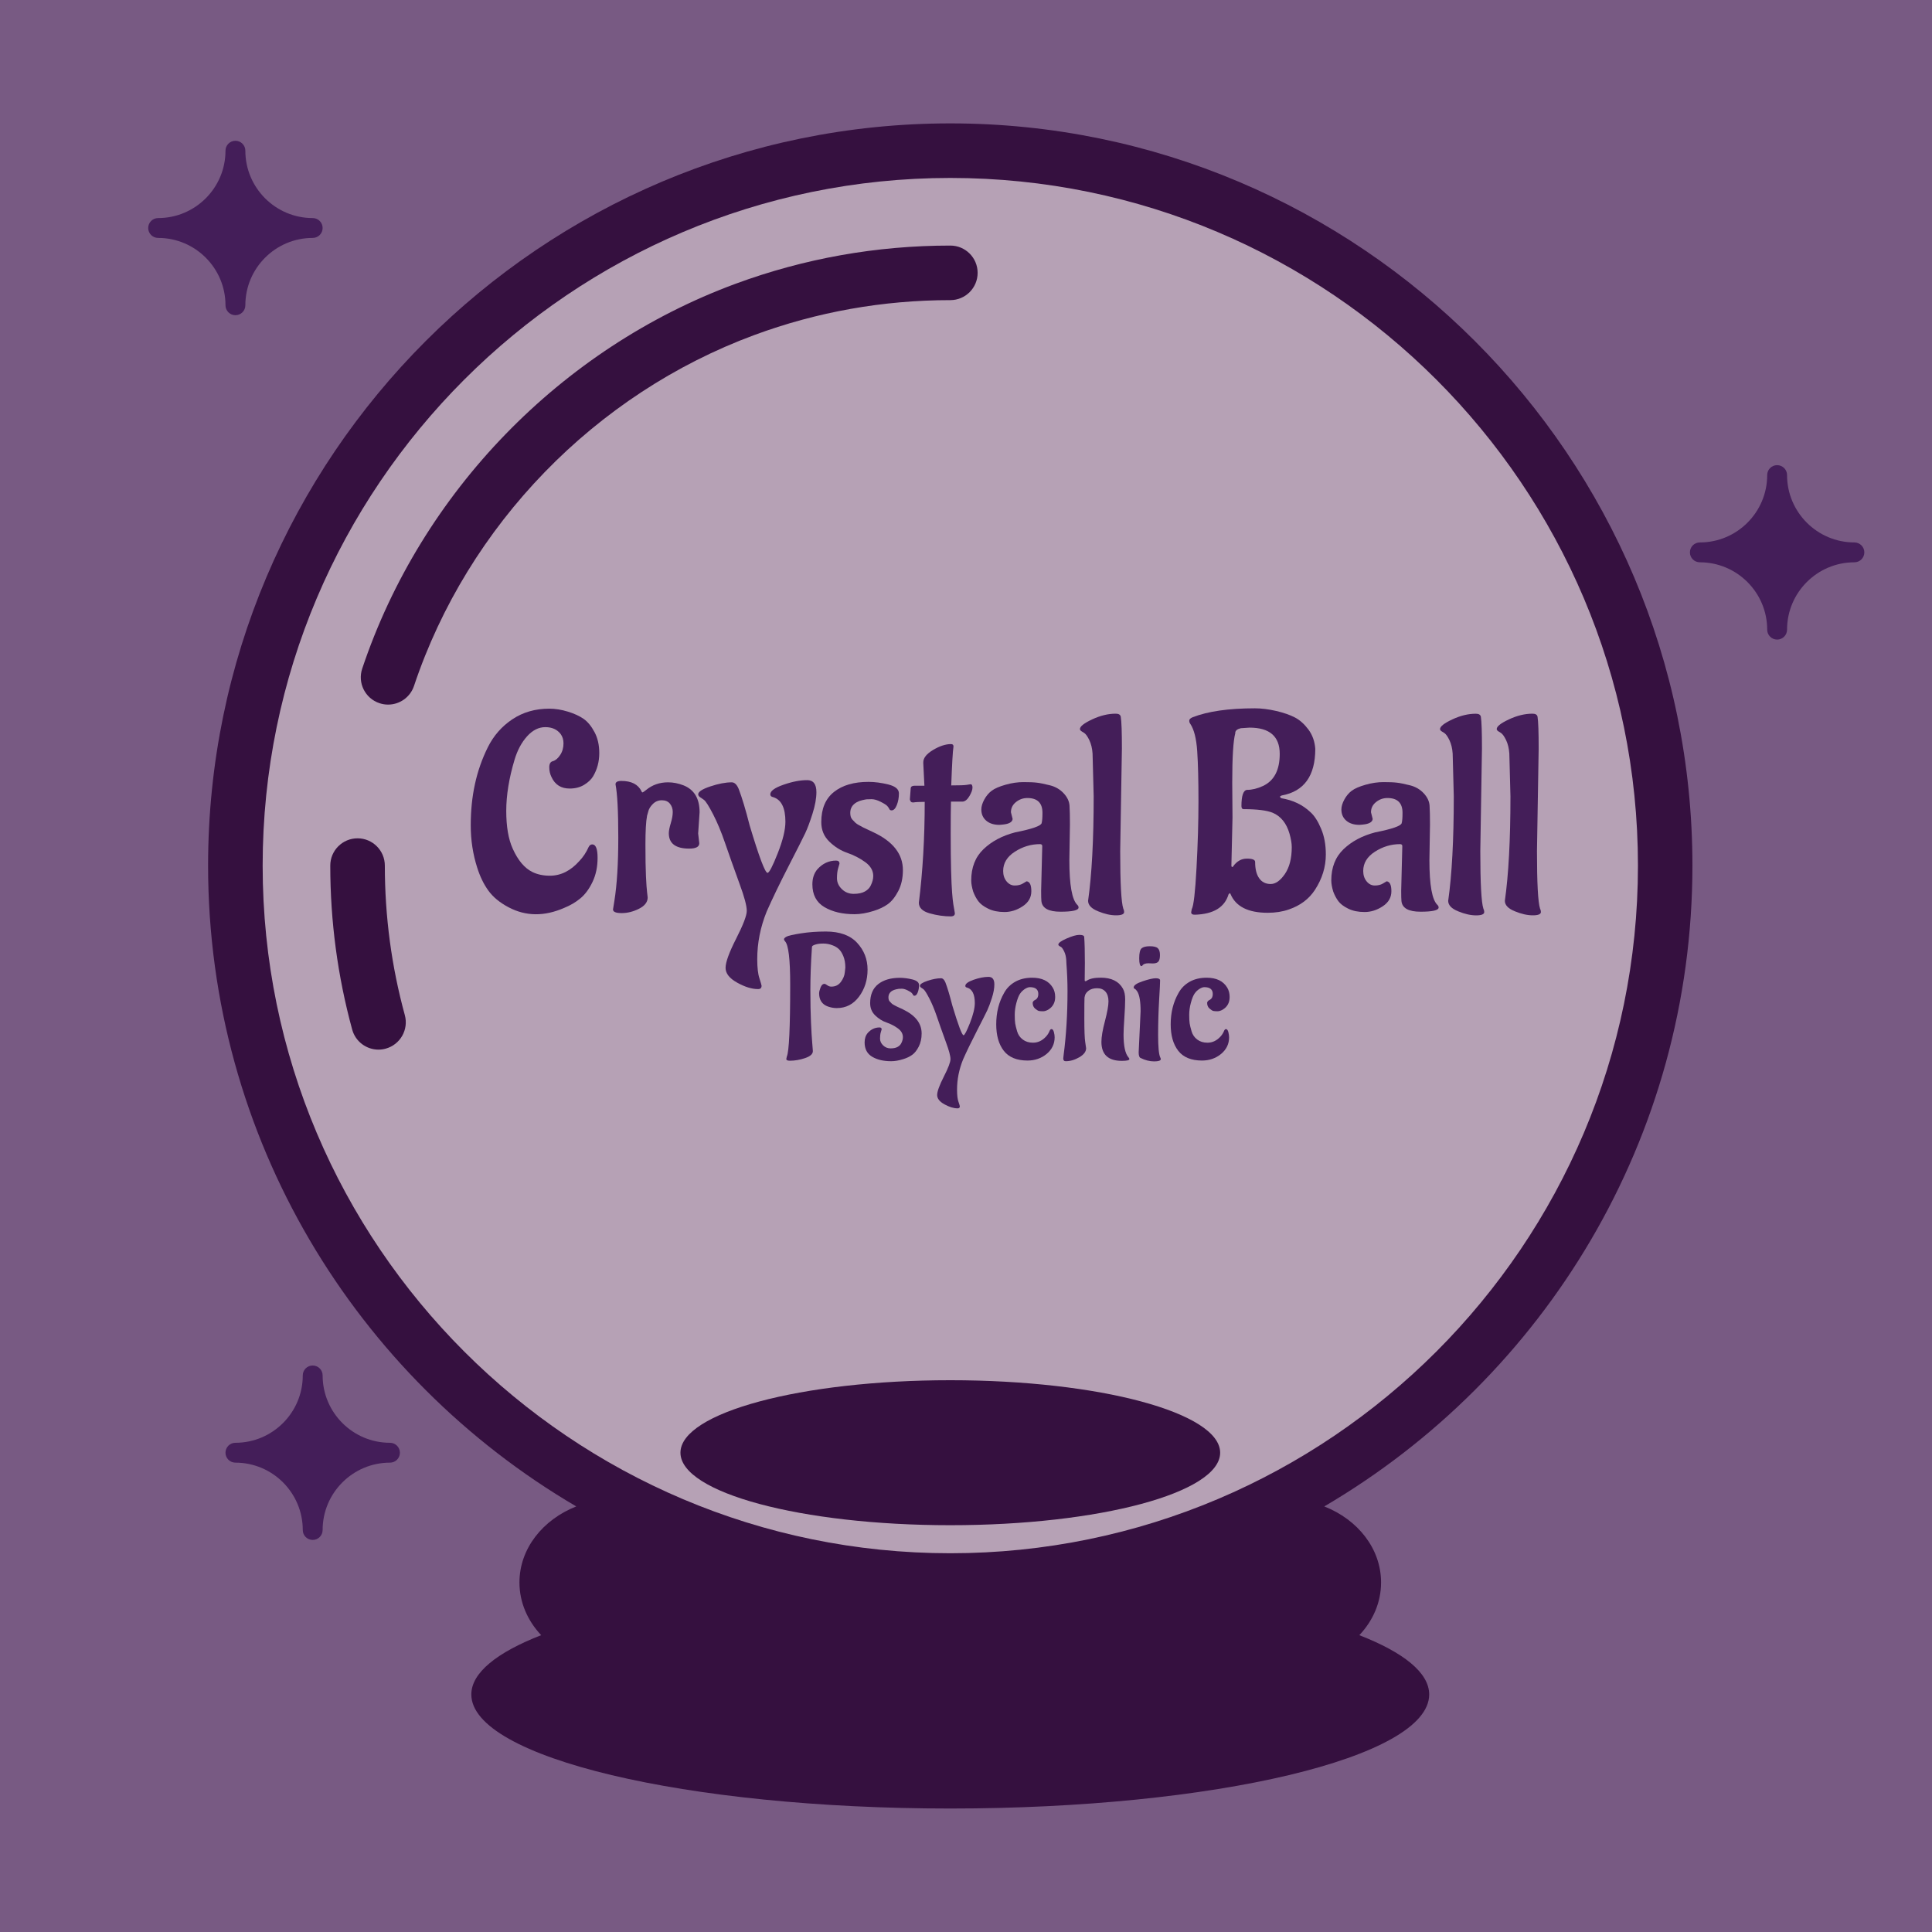 <?xml version="1.0" encoding="utf-8"?>
<!-- Generator: Adobe Illustrator 23.0.6, SVG Export Plug-In . SVG Version: 6.00 Build 0)  -->
<svg version="1.1" id="Layer_1" xmlns="http://www.w3.org/2000/svg" xmlns:xlink="http://www.w3.org/1999/xlink" x="0px" y="0px"
	 viewBox="0 0 432 432" style="enable-background:new 0 0 432 432;" xml:space="preserve">
<style type="text/css">
	.st0{fill:#F5E8E8;}
	.st1{opacity:0.7;fill:#441E59;}
	.st2{opacity:0.5;fill:#F5E8E8;}
	.st3{fill:#35103F;}
	.st4{fill:#441E59;}
</style>
<rect class="st0" width="432" height="432"/>
<rect class="st1" width="432" height="432"/>
<circle class="st2" cx="212.77" cy="193.08" r="157.43"/>
<g>
	<g>
		<path class="st3" d="M212.49,27.59c-91.51,0-165.96,74.45-165.96,165.96c0,61.03,33.12,114.46,82.32,143.29
			c-7.48,2.95-12.7,9.44-12.7,17c0,4.47,1.83,8.57,4.86,11.79c-9.91,3.86-15.62,8.41-15.62,13.26c0,14.08,47.94,25.5,107.09,25.5
			s107.09-11.42,107.09-25.5c0-4.86-5.71-9.4-15.62-13.26c3.04-3.22,4.86-7.32,4.86-11.79c0-7.56-5.21-14.06-12.7-17
			c49.2-28.83,82.32-82.26,82.32-143.29C378.45,102.04,304,27.59,212.49,27.59z M212.49,347.31c-84.78,0-153.76-68.97-153.76-153.76
			c0-84.78,68.97-153.76,153.76-153.76s153.76,68.97,153.76,153.76C366.25,278.34,297.27,347.31,212.49,347.31z"/>
		<path class="st3" d="M86.05,193.55c0-3.37-2.73-6.1-6.1-6.1c-3.37,0-6.1,2.73-6.1,6.1c0,12.44,1.65,24.77,4.9,36.66
			c0.74,2.71,3.2,4.49,5.88,4.49c0.53,0,1.07-0.07,1.61-0.22c3.25-0.89,5.17-4.25,4.28-7.5C87.55,216.15,86.05,204.9,86.05,193.55z"
			/>
		<path class="st3" d="M168.68,74.91c14-5.17,28.75-7.8,43.82-7.8c3.37,0,6.1-2.73,6.1-6.1c0-3.37-2.73-6.1-6.1-6.1
			c-16.52,0-32.69,2.88-48.05,8.55c-39.05,14.43-70.25,46.6-83.46,86.05c-1.07,3.2,0.65,6.65,3.85,7.72
			c0.64,0.22,1.3,0.32,1.94,0.32c2.55,0,4.93-1.61,5.79-4.17C104.61,117.4,133.06,88.07,168.68,74.91z"/>
		<ellipse class="st3" cx="212.49" cy="324.83" rx="60.34" ry="16.21"/>
		<g>
			<path class="st4" d="M52.64,70.48c1.23,0,2.22-0.99,2.22-2.22c0-8.31,6.76-15.06,15.06-15.06c1.23,0,2.22-0.99,2.22-2.22
				s-0.99-2.22-2.22-2.22c-8.31,0-15.06-6.76-15.06-15.06c0-1.23-0.99-2.22-2.22-2.22s-2.22,0.99-2.22,2.22
				c0,8.31-6.76,15.06-15.06,15.06c-1.23,0-2.22,0.99-2.22,2.22s0.99,2.22,2.22,2.22c8.31,0,15.06,6.76,15.06,15.06
				C50.42,69.48,51.41,70.48,52.64,70.48z"/>
		</g>
		<g>
			<path class="st4" d="M414.65,121.29c-8.3,0-15.06-6.76-15.06-15.06c0-1.23-0.99-2.22-2.22-2.22c-1.23,0-2.22,0.99-2.22,2.22
				c0,8.31-6.76,15.06-15.06,15.06c-1.23,0-2.22,0.99-2.22,2.22s0.99,2.22,2.22,2.22c8.3,0,15.06,6.76,15.06,15.06
				c0,1.23,0.99,2.22,2.22,2.22c1.23,0,2.22-0.99,2.22-2.22c0-8.31,6.76-15.06,15.06-15.06c1.23,0,2.22-0.99,2.22-2.22
				S415.87,121.29,414.65,121.29z"/>
		</g>
		<g>
			<path class="st4" d="M87.2,322.61c-8.31,0-15.06-6.76-15.06-15.06c0-1.23-0.99-2.22-2.22-2.22s-2.22,0.99-2.22,2.22
				c0,8.31-6.76,15.06-15.06,15.06c-1.23,0-2.22,0.99-2.22,2.22c0,1.23,0.99,2.22,2.22,2.22c8.31,0,15.06,6.76,15.06,15.06
				c0,1.23,0.99,2.22,2.22,2.22s2.22-0.99,2.22-2.22c0-8.3,6.76-15.06,15.06-15.06c1.23,0,2.22-0.99,2.22-2.22
				C89.42,323.6,88.42,322.61,87.2,322.61z"/>
		</g>
	</g>
</g>
<g>
	<path class="st4" d="M132.43,188.81c0.79,0,1.19,1,1.19,3c0,2-0.37,3.79-1.12,5.37c-0.75,1.58-1.66,2.81-2.72,3.69
		s-2.26,1.58-3.59,2.12c-4.46,1.96-8.62,1.92-12.49-0.13c-1.96-1.04-3.46-2.28-4.5-3.72c-1.04-1.44-1.87-3.15-2.5-5.15
		c-0.96-3-1.44-6.14-1.44-9.43c0-3.29,0.31-6.37,0.94-9.24c0.62-2.87,1.58-5.61,2.87-8.21c1.29-2.6,3.12-4.69,5.5-6.28
		c2.37-1.58,5.12-2.37,8.25-2.37c1.33,0,2.72,0.22,4.15,0.66c1.44,0.44,2.61,0.98,3.53,1.62c0.92,0.65,1.73,1.63,2.44,2.97
		c0.71,1.33,1.06,2.89,1.06,4.68c0,1.92-0.46,3.64-1.37,5.18c-0.42,0.71-1.08,1.34-2,1.91c-0.92,0.56-2,0.84-3.25,0.84
		c-1.92,0-3.27-0.85-4.06-2.56c-0.33-0.67-0.5-1.39-0.5-2.19c0-0.79,0.27-1.25,0.81-1.37c0.58-0.17,1.12-0.62,1.62-1.37
		c0.5-0.75,0.75-1.62,0.75-2.62c0-0.79-0.21-1.48-0.62-2.06c-0.79-1.04-1.94-1.56-3.44-1.56s-2.86,0.69-4.09,2.06
		c-1.23,1.37-2.15,3.1-2.78,5.18c-1.25,4.16-1.87,8-1.87,11.49c0,3.5,0.48,6.31,1.44,8.43c1.17,2.62,2.64,4.37,4.44,5.25
		c1.12,0.54,2.41,0.81,3.87,0.81c2.46,0,4.66-1.1,6.62-3.31c0.83-0.87,1.52-1.91,2.06-3.12
		C131.83,188.99,132.1,188.81,132.43,188.81z"/>
	<path class="st4" d="M156.11,186.37l0.25,2.19c0,0.79-0.75,1.19-2.25,1.19c-3.04,0-4.56-1.15-4.56-3.44c0-0.54,0.15-1.29,0.44-2.25
		c0.29-0.96,0.44-1.79,0.44-2.5c0-0.71-0.21-1.32-0.62-1.84c-0.42-0.52-1.02-0.78-1.81-0.78c-0.79,0-1.47,0.28-2.03,0.84
		c-0.56,0.56-0.91,1.14-1.03,1.72l-0.25,0.87c-0.25,1.29-0.37,3.45-0.37,6.46c0,3.02,0.04,5.39,0.12,7.12
		c0.08,1.73,0.17,2.92,0.25,3.56c0.08,0.65,0.13,1.03,0.13,1.16c0,1.04-0.65,1.88-1.94,2.53c-1.29,0.65-2.58,0.97-3.87,0.97
		c-1.29,0-1.94-0.27-1.94-0.81l0.31-1.94c0.58-3.62,0.87-8.35,0.87-14.18c0-5.83-0.21-9.79-0.62-11.87c0-0.5,0.44-0.75,1.31-0.75
		c2.25,0,3.75,0.77,4.5,2.31c0.04,0.17,0.11,0.25,0.22,0.25c0.1,0,0.38-0.19,0.84-0.56c1.37-1.12,3-1.69,4.87-1.69
		c1.17,0,2.33,0.23,3.5,0.69c2.37,0.96,3.56,2.96,3.56,6L156.11,186.37z"/>
	<path class="st4" d="M170.29,220.41c0,0.5-0.25,0.75-0.75,0.75h-0.06c-1.37,0-2.93-0.48-4.65-1.44c-1.73-0.96-2.59-2.06-2.59-3.31
		c0-1.25,0.79-3.43,2.37-6.53c1.58-3.1,2.37-5.17,2.37-6.21c0-1.12-0.54-3.14-1.62-6.06c-1.37-3.79-2.47-6.87-3.28-9.24
		s-1.69-4.47-2.62-6.28c-0.94-1.81-1.61-2.88-2.03-3.22l-0.62-0.44c-0.46-0.25-0.69-0.52-0.69-0.81c0-0.58,0.91-1.18,2.72-1.78
		c1.81-0.6,3.4-0.91,4.78-0.91c0.62,0,1.15,0.5,1.56,1.5c0.75,1.96,1.56,4.66,2.44,8.12c2.12,7.08,3.46,10.62,4,10.62
		c0.38,0,1.13-1.46,2.28-4.37c1.15-2.91,1.72-5.27,1.72-7.06c0-3.12-0.92-4.95-2.75-5.5c-0.42-0.08-0.63-0.29-0.63-0.62
		c0-0.75,0.98-1.47,2.94-2.15c1.96-0.69,3.73-1.03,5.31-1.03c1.37,0,2.06,0.9,2.06,2.69c0,1.37-0.29,2.98-0.87,4.81
		c-0.58,1.83-1.12,3.28-1.62,4.34c-0.5,1.06-1.74,3.52-3.72,7.37c-1.98,3.85-3.61,7.24-4.9,10.15c-1.42,3.5-2.12,7.06-2.12,10.68
		c0,1.91,0.17,3.35,0.5,4.31C170.12,219.75,170.29,220.29,170.29,220.41z"/>
	<path class="st4" d="M201.89,194.55c0,1.79-0.34,3.35-1.03,4.68c-0.69,1.33-1.47,2.31-2.34,2.94s-1.92,1.12-3.12,1.5
		c-1.58,0.5-3.02,0.75-4.31,0.75c-2.71,0-4.96-0.53-6.75-1.59c-1.79-1.06-2.69-2.76-2.69-5.09c0-1.37,0.38-2.5,1.12-3.37
		c1.17-1.29,2.56-1.94,4.19-1.94c0.5,0,0.75,0.23,0.75,0.69c0,0.04-0.09,0.36-0.28,0.97c-0.19,0.6-0.28,1.36-0.28,2.28
		c0,0.92,0.36,1.73,1.09,2.44c0.73,0.71,1.61,1.06,2.65,1.06c1.04,0,1.87-0.18,2.5-0.53c0.63-0.35,1.06-0.8,1.31-1.34
		c0.37-0.75,0.56-1.46,0.56-2.12c0-1.21-0.6-2.25-1.81-3.12c-1.21-0.87-2.54-1.56-4-2.06c-1.46-0.5-2.79-1.33-4-2.5
		c-1.21-1.17-1.81-2.62-1.81-4.37c0-3,0.95-5.25,2.84-6.75c1.89-1.5,4.47-2.25,7.71-2.25c1.42,0,2.9,0.2,4.47,0.59
		c1.56,0.4,2.34,1.06,2.34,2s-0.16,1.8-0.47,2.59c-0.31,0.79-0.7,1.19-1.16,1.19c-0.25,0-0.42-0.09-0.5-0.28
		c-0.08-0.19-0.23-0.41-0.44-0.66c-0.21-0.25-0.71-0.57-1.5-0.97c-0.79-0.4-1.47-0.59-2.03-0.59c-0.56,0-0.94,0.01-1.12,0.03
		c-0.19,0.02-0.51,0.08-0.97,0.19c-0.46,0.1-0.87,0.26-1.25,0.47c-0.96,0.54-1.44,1.33-1.44,2.37c0,0.67,0.15,1.16,0.44,1.47
		c0.29,0.31,0.52,0.55,0.69,0.72c0.17,0.17,0.46,0.37,0.87,0.59c0.42,0.23,0.71,0.39,0.87,0.47c0.17,0.08,0.54,0.26,1.12,0.53
		c0.58,0.27,0.96,0.45,1.12,0.53C199.68,188.14,201.89,190.97,201.89,194.55z"/>
	<path class="st4" d="M203.45,178.75l0.19-2.5c0.04-0.38,0.33-0.56,0.87-0.56h2.19l-0.25-5v-0.25c0-0.96,0.73-1.87,2.19-2.75
		c1.46-0.87,2.79-1.31,4-1.31c0.38,0,0.56,0.17,0.56,0.5v0.06c-0.17,1.12-0.33,4.02-0.5,8.68c1.83,0,3-0.04,3.5-0.13
		c0.5-0.08,0.77-0.13,0.81-0.13c0.29,0,0.44,0.25,0.44,0.75s-0.23,1.13-0.69,1.91c-0.46,0.77-0.96,1.18-1.5,1.22h-2.62
		c-0.04,1.42-0.06,3.8-0.06,7.15c0,3.35,0.03,6.11,0.09,8.28c0.06,2.17,0.13,3.8,0.22,4.9c0.08,1.1,0.18,1.99,0.28,2.65
		c0.1,0.67,0.19,1.15,0.25,1.44c0.06,0.29,0.09,0.48,0.09,0.56c0,0.42-0.27,0.65-0.81,0.69c-1.62,0-3.24-0.23-4.84-0.69
		c-1.6-0.46-2.4-1.25-2.4-2.37c0.87-7,1.31-14.51,1.31-22.55c-1.12,0-1.98,0.04-2.56,0.13h-0.06
		C203.76,179.44,203.54,179.21,203.45,178.75z"/>
	<path class="st4" d="M239.24,184.37l-0.13,8c0,5.54,0.6,8.87,1.81,9.99c0.17,0.17,0.25,0.35,0.25,0.56c0,0.62-1.34,0.94-4.03,0.94
		s-4.11-0.79-4.28-2.37c-0.04-0.37-0.06-1.15-0.06-2.31l0.25-9.99c0-0.29-0.17-0.44-0.5-0.44c-2,0-3.87,0.56-5.62,1.69
		c-1.75,1.12-2.62,2.56-2.62,4.31c0,0.92,0.25,1.69,0.75,2.31c0.5,0.62,1.11,0.94,1.84,0.94s1.33-0.15,1.81-0.44
		c0.48-0.29,0.76-0.46,0.84-0.5c0.71,0.08,1.06,0.82,1.06,2.22c0,1.4-0.65,2.52-1.94,3.37s-2.64,1.28-4.06,1.28
		c-1.42,0-2.63-0.25-3.65-0.75c-1.02-0.5-1.76-1.06-2.22-1.69c-0.46-0.62-0.83-1.33-1.13-2.12c-0.29-0.96-0.44-1.79-0.44-2.5
		c0-2.91,0.92-5.25,2.75-7c1.83-1.75,4.18-3,7.06-3.75c3.79-0.75,5.77-1.44,5.93-2.06c0.13-0.46,0.19-1.23,0.19-2.31
		c0-2.21-1.13-3.31-3.37-3.31c-0.96,0-1.81,0.3-2.56,0.91c-0.75,0.6-1.12,1.36-1.12,2.28l0.38,1.5c-0.08,0.71-0.83,1.12-2.25,1.25
		l-0.69,0.06c-1.25,0-2.24-0.31-2.97-0.94c-0.73-0.63-1.09-1.46-1.09-2.5c0-0.67,0.22-1.41,0.66-2.22c0.44-0.81,0.99-1.47,1.66-1.97
		c0.67-0.5,1.7-0.95,3.09-1.34c1.39-0.4,2.74-0.59,4.03-0.59c1.29,0,2.29,0.04,3,0.13c0.71,0.08,1.68,0.28,2.91,0.59
		c1.23,0.31,2.25,0.91,3.06,1.78c0.81,0.87,1.25,1.8,1.31,2.78C239.21,181.13,239.24,182.54,239.24,184.37z"/>
	<path class="st4" d="M250.86,167.38l-0.38,22.92c0,7.16,0.23,11.45,0.69,12.87c0.13,0.25,0.19,0.5,0.19,0.75
		c0,0.5-0.6,0.75-1.81,0.75s-2.55-0.3-4.03-0.91c-1.48-0.6-2.22-1.38-2.22-2.34c0.83-5.83,1.25-13.62,1.25-23.36l-0.25-9.56
		c-0.08-1.17-0.32-2.16-0.72-3c-0.4-0.83-0.78-1.37-1.16-1.62l-0.5-0.31c-0.29-0.17-0.44-0.35-0.44-0.56c0-0.58,0.91-1.3,2.72-2.15
		c1.81-0.85,3.57-1.28,5.28-1.28c0.67,0,1.04,0.23,1.13,0.69C250.78,161.34,250.86,163.72,250.86,167.38z"/>
	<path class="st4" d="M266.35,203.98l0.13-0.69c0.42-0.75,0.77-3.8,1.06-9.15c0.29-5.35,0.44-10.35,0.44-14.99
		c0-4.64-0.09-8.37-0.28-11.18c-0.19-2.81-0.7-4.84-1.53-6.09c-0.17-0.21-0.25-0.46-0.25-0.75c0-0.29,0.25-0.54,0.75-0.75
		c3.41-1.33,8.06-2,13.93-2c1.46,0,3.04,0.2,4.75,0.59c1.71,0.4,3.11,0.89,4.22,1.47c1.1,0.58,2.1,1.48,3,2.69
		c0.9,1.21,1.41,2.65,1.53,4.31c0,6.04-2.5,9.52-7.5,10.43c-0.25,0.08-0.38,0.18-0.38,0.28c0,0.1,0.1,0.22,0.31,0.34
		c2.58,0.42,4.75,1.46,6.5,3.12c0.88,0.79,1.67,2.02,2.37,3.69c0.71,1.67,1.06,3.58,1.06,5.75c0,2.79-0.81,5.43-2.44,7.93
		c-1.33,2.04-3.27,3.5-5.81,4.37c-1.42,0.5-3,0.75-4.75,0.75c-4.37,0-7.14-1.4-8.31-4.19c-0.04-0.13-0.1-0.19-0.19-0.19l-0.25,0.25
		c-0.88,2.92-3.37,4.43-7.5,4.56C266.64,204.55,266.35,204.36,266.35,203.98z M275.53,175l0.06,7.81l-0.25,10.81
		c0.04,0.17,0.1,0.25,0.19,0.25c0.08,0,0.15-0.04,0.19-0.13c0.83-1.17,1.86-1.75,3.09-1.75c1.23,0,1.84,0.25,1.84,0.75
		c0,1.58,0.3,2.8,0.91,3.65c0.6,0.85,1.46,1.28,2.56,1.28c1.1,0,2.16-0.75,3.19-2.25c1.02-1.5,1.53-3.5,1.53-6
		c0-0.83-0.17-1.83-0.5-3c-0.67-2.33-1.92-3.89-3.75-4.68c-1.33-0.54-3.5-0.81-6.5-0.81c-0.33,0-0.5-0.23-0.5-0.69
		c0-2.33,0.42-3.54,1.25-3.62c1.12,0,2.31-0.29,3.56-0.87c2.5-1.17,3.75-3.56,3.75-7.18c0-3.91-2.25-5.87-6.75-5.87l-1.94,0.13
		c-0.75,0.17-1.17,0.48-1.25,0.94v0.19C275.76,165.61,275.53,169.3,275.53,175z"/>
	<path class="st4" d="M319.75,184.37l-0.13,8c0,5.54,0.6,8.87,1.81,9.99c0.17,0.17,0.25,0.35,0.25,0.56c0,0.62-1.34,0.94-4.03,0.94
		s-4.11-0.79-4.28-2.37c-0.04-0.37-0.06-1.15-0.06-2.31l0.25-9.99c0-0.29-0.17-0.44-0.5-0.44c-2,0-3.87,0.56-5.62,1.69
		c-1.75,1.12-2.62,2.56-2.62,4.31c0,0.92,0.25,1.69,0.75,2.31c0.5,0.62,1.11,0.94,1.84,0.94s1.33-0.15,1.81-0.44
		c0.48-0.29,0.76-0.46,0.84-0.5c0.71,0.08,1.06,0.82,1.06,2.22c0,1.4-0.65,2.52-1.94,3.37s-2.64,1.28-4.06,1.28
		c-1.42,0-2.63-0.25-3.65-0.75s-1.76-1.06-2.22-1.69c-0.46-0.62-0.83-1.33-1.13-2.12c-0.29-0.96-0.44-1.79-0.44-2.5
		c0-2.91,0.92-5.25,2.75-7c1.83-1.75,4.18-3,7.06-3.75c3.79-0.75,5.77-1.44,5.93-2.06c0.13-0.46,0.19-1.23,0.19-2.31
		c0-2.21-1.13-3.31-3.37-3.31c-0.96,0-1.81,0.3-2.56,0.91c-0.75,0.6-1.12,1.36-1.12,2.28l0.38,1.5c-0.08,0.71-0.83,1.12-2.25,1.25
		l-0.69,0.06c-1.25,0-2.24-0.31-2.97-0.94c-0.73-0.63-1.09-1.46-1.09-2.5c0-0.67,0.22-1.41,0.66-2.22c0.44-0.81,0.99-1.47,1.66-1.97
		c0.67-0.5,1.7-0.95,3.09-1.34c1.39-0.4,2.74-0.59,4.03-0.59c1.29,0,2.29,0.04,3,0.13c0.71,0.08,1.68,0.28,2.91,0.59
		c1.23,0.31,2.25,0.91,3.06,1.78c0.81,0.87,1.25,1.8,1.31,2.78C319.72,181.13,319.75,182.54,319.75,184.37z"/>
	<path class="st4" d="M331.37,167.38L331,190.31c0,7.16,0.23,11.45,0.69,12.87c0.13,0.25,0.19,0.5,0.19,0.75
		c0,0.5-0.6,0.75-1.81,0.75s-2.55-0.3-4.03-0.91c-1.48-0.6-2.22-1.38-2.22-2.34c0.83-5.83,1.25-13.62,1.25-23.36l-0.25-9.56
		c-0.08-1.17-0.32-2.16-0.72-3c-0.4-0.83-0.78-1.37-1.16-1.62l-0.5-0.31c-0.29-0.17-0.44-0.35-0.44-0.56c0-0.58,0.91-1.3,2.72-2.15
		c1.81-0.85,3.57-1.28,5.28-1.28c0.67,0,1.04,0.23,1.13,0.69C331.29,161.34,331.37,163.72,331.37,167.38z"/>
	<path class="st4" d="M344.05,167.38l-0.38,22.92c0,7.16,0.23,11.45,0.69,12.87c0.13,0.25,0.19,0.5,0.19,0.75
		c0,0.5-0.6,0.75-1.81,0.75s-2.55-0.3-4.03-0.91c-1.48-0.6-2.22-1.38-2.22-2.34c0.83-5.83,1.25-13.62,1.25-23.36l-0.25-9.56
		c-0.08-1.17-0.32-2.16-0.72-3c-0.4-0.83-0.78-1.37-1.16-1.62l-0.5-0.31c-0.29-0.17-0.44-0.35-0.44-0.56c0-0.58,0.91-1.3,2.72-2.15
		c1.81-0.85,3.57-1.28,5.28-1.28c0.67,0,1.04,0.23,1.13,0.69C343.97,161.34,344.05,163.72,344.05,167.38z"/>
</g>
<g>
	<path class="st4" d="M184.38,219.99c0.1,0,0.3,0.1,0.59,0.31c0.29,0.21,0.59,0.31,0.9,0.31h0.04c0.89,0,1.6-0.35,2.12-1.06
		s0.81-1.42,0.87-2.12l0.12-1.06c0-1-0.15-1.85-0.45-2.58c-0.3-0.72-0.65-1.26-1.04-1.61c-0.39-0.35-0.85-0.62-1.38-0.81
		c-0.66-0.26-1.34-0.39-2.06-0.39c-0.72,0-1.3,0.07-1.75,0.22c-0.45,0.14-0.69,0.28-0.75,0.41l-0.04,0.24
		c-0.24,3.54-0.35,6.71-0.35,9.5s0.05,5.2,0.14,7.22c0.09,2.02,0.18,3.57,0.28,4.66c0.09,1.09,0.14,1.68,0.14,1.79
		c0,0.66-0.58,1.18-1.73,1.57c-1.15,0.39-2.29,0.59-3.42,0.59c-0.52,0-0.79-0.13-0.79-0.39c0-0.08,0.04-0.26,0.12-0.55
		c0.5-1.15,0.75-6.51,0.75-16.08c0-5.64-0.38-8.86-1.14-9.67c-0.16-0.16-0.24-0.32-0.24-0.49s0.19-0.36,0.57-0.57
		c0.38-0.21,1.45-0.45,3.21-0.73c1.76-0.28,3.62-0.41,5.58-0.41c3.09,0,5.42,0.84,6.98,2.52c1.56,1.68,2.34,3.68,2.34,6
		c0,2.32-0.64,4.33-1.91,6.04c-1.27,1.71-2.93,2.56-4.98,2.56c-0.66,0-1.31-0.12-1.97-0.35c-1.31-0.47-1.97-1.46-1.97-2.95
		c0-0.31,0.1-0.74,0.31-1.28C183.68,220.26,183.98,219.99,184.38,219.99z"/>
	<path class="st4" d="M206.08,231.08c0,1.13-0.22,2.11-0.65,2.95c-0.43,0.84-0.92,1.46-1.48,1.85c-0.55,0.39-1.21,0.71-1.97,0.94
		c-1,0.32-1.9,0.47-2.71,0.47c-1.7,0-3.12-0.33-4.25-1c-1.13-0.67-1.69-1.74-1.69-3.21c0-0.87,0.24-1.57,0.71-2.12
		c0.73-0.81,1.61-1.22,2.63-1.22c0.31,0,0.47,0.14,0.47,0.43c0,0.03-0.06,0.23-0.18,0.61c-0.12,0.38-0.18,0.86-0.18,1.44
		c0,0.58,0.23,1.09,0.69,1.53c0.46,0.45,1.02,0.67,1.67,0.67s1.18-0.11,1.57-0.33c0.39-0.22,0.67-0.5,0.83-0.85
		c0.24-0.47,0.35-0.92,0.35-1.34c0-0.76-0.38-1.42-1.14-1.97c-0.76-0.55-1.6-0.98-2.52-1.3c-0.92-0.31-1.76-0.84-2.52-1.57
		c-0.76-0.73-1.14-1.65-1.14-2.75c0-1.89,0.6-3.3,1.79-4.25c1.19-0.94,2.81-1.42,4.86-1.42c0.89,0,1.83,0.13,2.81,0.37
		c0.98,0.25,1.47,0.67,1.47,1.26s-0.1,1.13-0.29,1.63s-0.44,0.75-0.73,0.75c-0.16,0-0.26-0.06-0.31-0.18
		c-0.05-0.12-0.14-0.26-0.28-0.41c-0.13-0.16-0.45-0.36-0.94-0.61c-0.5-0.25-0.92-0.37-1.28-0.37c-0.35,0-0.59,0.01-0.71,0.02
		c-0.12,0.01-0.32,0.05-0.61,0.12c-0.29,0.07-0.55,0.16-0.79,0.29c-0.6,0.34-0.9,0.84-0.9,1.49c0,0.42,0.09,0.73,0.28,0.92
		c0.18,0.2,0.33,0.35,0.43,0.45c0.1,0.11,0.29,0.23,0.55,0.37c0.26,0.14,0.45,0.24,0.55,0.29c0.1,0.05,0.34,0.16,0.71,0.33
		c0.37,0.17,0.6,0.28,0.71,0.33C204.69,227.04,206.08,228.82,206.08,231.08z"/>
	<path class="st4" d="M214.62,247.36c0,0.31-0.16,0.47-0.47,0.47h-0.04c-0.87,0-1.84-0.3-2.93-0.9c-1.09-0.6-1.63-1.3-1.63-2.08
		c0-0.79,0.5-2.16,1.49-4.11c1-1.95,1.49-3.26,1.49-3.91c0-0.71-0.34-1.98-1.02-3.81c-0.87-2.38-1.55-4.33-2.06-5.82
		s-1.06-2.81-1.65-3.95s-1.02-1.82-1.28-2.03l-0.39-0.28c-0.29-0.16-0.43-0.33-0.43-0.51c0-0.37,0.57-0.74,1.71-1.12
		c1.14-0.38,2.14-0.57,3.01-0.57c0.39,0,0.72,0.31,0.98,0.94c0.47,1.23,0.98,2.94,1.53,5.11c1.34,4.46,2.18,6.69,2.52,6.69
		c0.24,0,0.71-0.92,1.44-2.75c0.72-1.83,1.08-3.32,1.08-4.44c0-1.97-0.58-3.12-1.73-3.46c-0.26-0.05-0.39-0.18-0.39-0.39
		c0-0.47,0.62-0.92,1.85-1.36c1.23-0.43,2.35-0.65,3.34-0.65c0.87,0,1.3,0.56,1.3,1.69c0,0.87-0.18,1.88-0.55,3.03
		c-0.37,1.15-0.71,2.07-1.02,2.73c-0.31,0.67-1.1,2.22-2.34,4.64c-1.25,2.43-2.28,4.56-3.09,6.39c-0.89,2.2-1.34,4.44-1.34,6.72
		c0,1.21,0.1,2.11,0.31,2.71C214.51,246.94,214.62,247.28,214.62,247.36z"/>
	<path class="st4" d="M235.82,231.94c0,1.49-0.6,2.73-1.79,3.72c-1.19,0.98-2.62,1.48-4.27,1.48c-2.41,0-4.18-0.73-5.31-2.18
		c-1.13-1.46-1.69-3.43-1.69-5.92c0-2.65,0.59-4.99,1.77-7.04c0.58-1.05,1.4-1.87,2.48-2.48c1.08-0.6,2.33-0.9,3.78-0.9
		c2.18,0,3.71,0.73,4.6,2.2c0.37,0.6,0.55,1.31,0.55,2.12c0,1.26-0.53,2.2-1.57,2.83c-0.42,0.24-0.81,0.35-1.16,0.35
		c-0.36,0-0.64-0.02-0.87-0.06c-0.22-0.04-0.52-0.22-0.88-0.53c-0.37-0.31-0.55-0.75-0.55-1.3c0.03-0.29,0.25-0.52,0.67-0.71
		c0.39-0.24,0.59-0.66,0.59-1.26c0-1.02-0.63-1.53-1.89-1.53c-0.31,0-0.69,0.14-1.12,0.41c-0.43,0.28-0.79,0.63-1.08,1.06
		c-0.29,0.43-0.56,1.11-0.81,2.04s-0.37,1.82-0.37,2.67c0,0.85,0.03,1.5,0.1,1.93s0.21,1.02,0.43,1.77
		c0.22,0.75,0.64,1.36,1.26,1.83c0.62,0.47,1.38,0.71,2.3,0.71c1.1,0,2.07-0.46,2.91-1.38c0.34-0.37,0.62-0.81,0.83-1.34
		c0.1-0.21,0.24-0.32,0.39-0.32c0.24,0,0.41,0.22,0.53,0.65S235.82,231.6,235.82,231.94z"/>
	<path class="st4" d="M242.58,215.35l-0.04,3.81c0,0.16,0.05,0.24,0.16,0.24c0.1,0,0.21-0.04,0.31-0.12
		c0.66-0.45,1.69-0.67,3.11-0.67c2.39,0,4.04,0.81,4.96,2.44c0.34,0.6,0.51,1.4,0.51,2.4c0,1-0.06,2.37-0.18,4.13
		c-0.12,1.76-0.18,3-0.18,3.74c0,2.57,0.37,4.27,1.1,5.11c0.13,0.13,0.2,0.26,0.2,0.39c0,0.26-0.56,0.39-1.69,0.39
		c-3.04,0-4.56-1.42-4.56-4.25c0-1.1,0.26-2.65,0.79-4.64c0.52-1.99,0.79-3.46,0.79-4.4c0-0.94-0.22-1.67-0.67-2.18
		c-0.45-0.51-1.06-0.77-1.85-0.77s-1.41,0.17-1.87,0.51c-0.46,0.34-0.74,0.7-0.85,1.06l-0.12,0.51c-0.03,0.5-0.04,2.08-0.04,4.76
		c0,2.67,0.07,4.41,0.2,5.21c0.13,0.8,0.2,1.25,0.2,1.36c0,0.76-0.51,1.44-1.53,2.03s-2.03,0.88-3.03,0.88
		c-0.37,0-0.55-0.21-0.55-0.63l0.08-0.75c0.58-4.4,0.87-9.18,0.87-14.31c0-1.99-0.08-4.01-0.24-6.06l-0.04-0.87
		c-0.05-0.73-0.2-1.36-0.45-1.89c-0.25-0.52-0.48-0.87-0.69-1.02l-0.35-0.2c-0.18-0.1-0.28-0.22-0.28-0.35
		c0-0.37,0.62-0.82,1.85-1.36c1.23-0.54,2.18-0.81,2.85-0.81c0.67,0,1.03,0.14,1.08,0.43C242.53,210.82,242.58,212.78,242.58,215.35
		z"/>
	<path class="st4" d="M254.61,235.29l0.43-9.16c0-2.18-0.25-3.66-0.75-4.44c-0.16-0.26-0.34-0.46-0.55-0.59
		c-0.16-0.05-0.24-0.16-0.24-0.31c0-0.47,0.67-0.93,2.01-1.38c1.34-0.45,2.31-0.67,2.93-0.67c0.62,0,0.94,0.16,0.96,0.47
		c0,0.53-0.07,2.01-0.22,4.46c-0.14,2.45-0.22,5.03-0.22,7.73c0,2.7,0.16,4.38,0.47,5.03c0.08,0.13,0.12,0.26,0.12,0.39
		c0,0.34-0.5,0.51-1.49,0.51s-2.02-0.26-3.07-0.79C254.74,236.41,254.61,235.99,254.61,235.29z M257.76,215.43l-0.94-0.04
		c-0.71,0-1.17,0.17-1.38,0.51c-0.05,0.08-0.12,0.12-0.2,0.12c-0.34,0-0.51-0.58-0.51-1.75s0.18-1.91,0.53-2.22
		c0.35-0.31,0.97-0.47,1.85-0.47c0.88,0,1.47,0.15,1.79,0.45c0.31,0.3,0.47,0.81,0.47,1.51c0,0.71-0.12,1.2-0.35,1.47
		C258.78,215.29,258.36,215.43,257.76,215.43z"/>
	<path class="st4" d="M274.83,231.94c0,1.49-0.6,2.73-1.79,3.72c-1.19,0.98-2.62,1.48-4.27,1.48c-2.41,0-4.18-0.73-5.31-2.18
		s-1.69-3.43-1.69-5.92c0-2.65,0.59-4.99,1.77-7.04c0.58-1.05,1.4-1.87,2.48-2.48c1.07-0.6,2.33-0.9,3.78-0.9
		c2.18,0,3.71,0.73,4.6,2.2c0.37,0.6,0.55,1.31,0.55,2.12c0,1.26-0.52,2.2-1.57,2.83c-0.42,0.24-0.81,0.35-1.16,0.35
		c-0.35,0-0.64-0.02-0.87-0.06c-0.22-0.04-0.52-0.22-0.88-0.53c-0.37-0.31-0.55-0.75-0.55-1.3c0.03-0.29,0.25-0.52,0.67-0.71
		c0.39-0.24,0.59-0.66,0.59-1.26c0-1.02-0.63-1.53-1.89-1.53c-0.31,0-0.69,0.14-1.12,0.41s-0.79,0.63-1.08,1.06
		s-0.56,1.11-0.81,2.04c-0.25,0.93-0.37,1.82-0.37,2.67c0,0.85,0.03,1.5,0.1,1.93s0.21,1.02,0.43,1.77
		c0.22,0.75,0.64,1.36,1.26,1.83c0.62,0.47,1.38,0.71,2.3,0.71c1.1,0,2.07-0.46,2.91-1.38c0.34-0.37,0.62-0.81,0.83-1.34
		c0.1-0.21,0.24-0.32,0.39-0.32c0.24,0,0.41,0.22,0.53,0.65C274.77,231.22,274.83,231.6,274.83,231.94z"/>
</g>
</svg>
